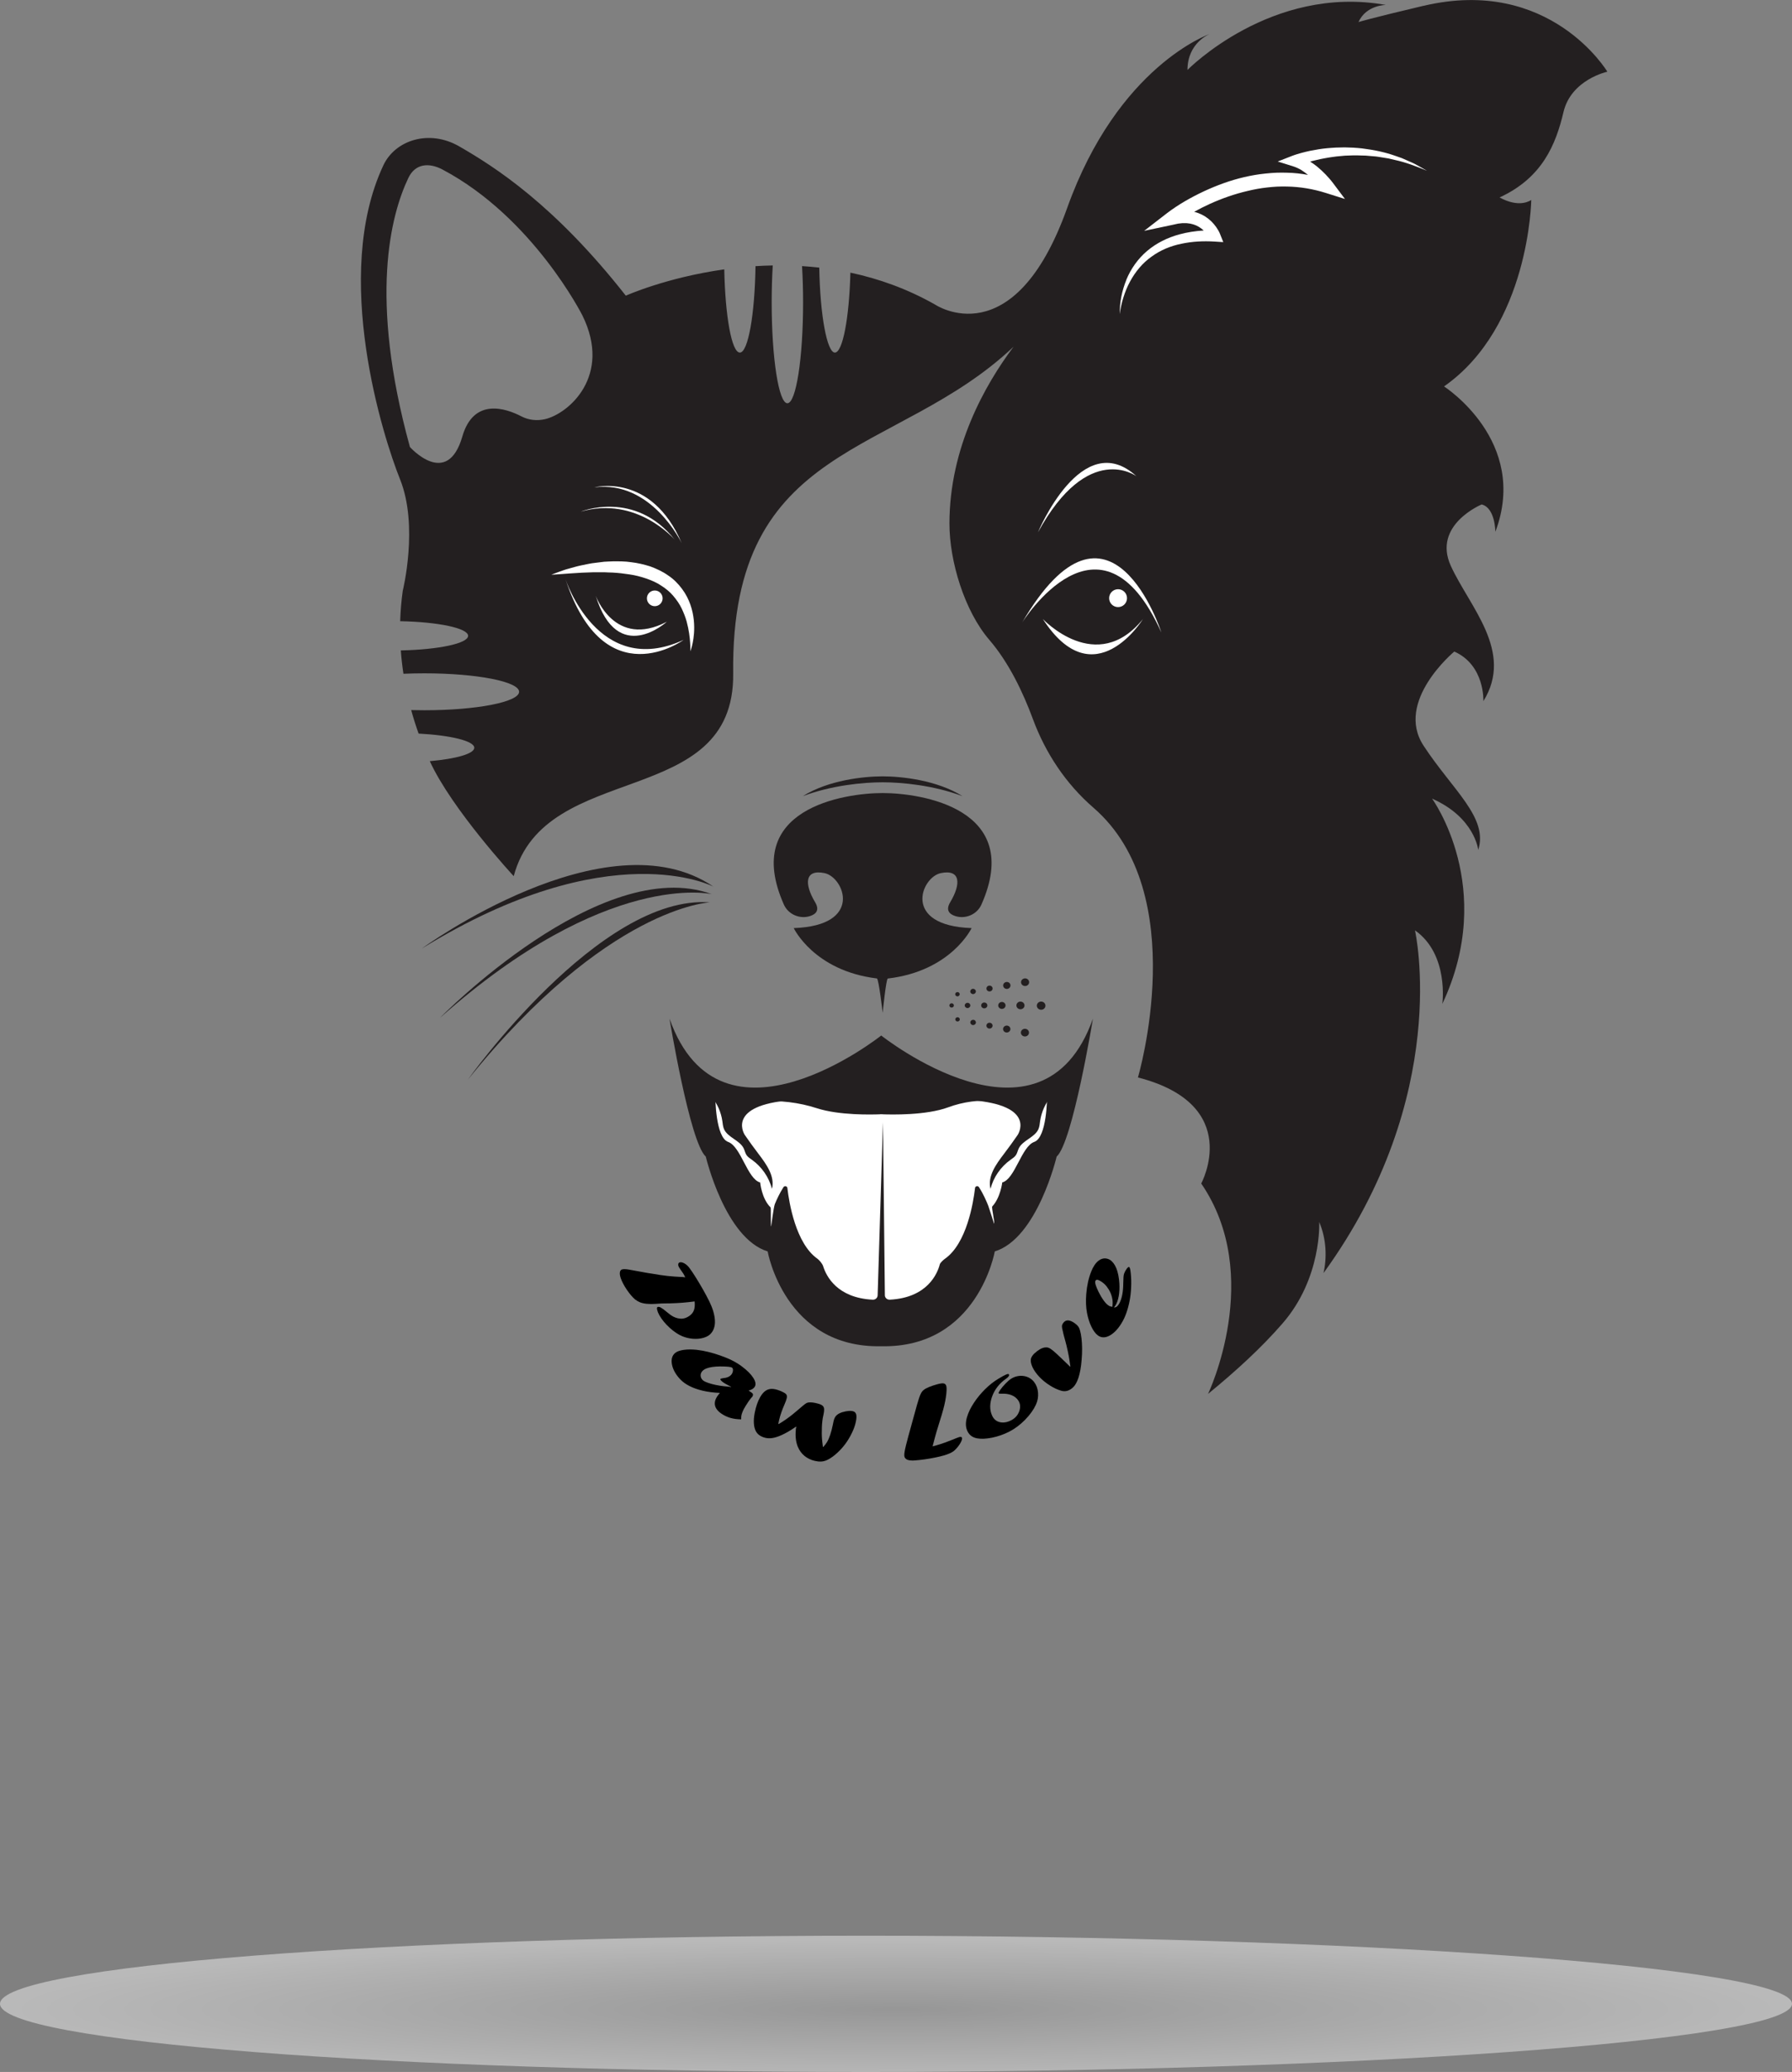 <?xml version="1.0" encoding="UTF-8"?>
<svg id="Layer_1" data-name="Layer 1" xmlns="http://www.w3.org/2000/svg" xmlns:xlink="http://www.w3.org/1999/xlink" viewBox="0 0 1230.76 1422.73">
  <rect x="0" y="0" width="1230.76" height="1422.73" fill="#808080" stroke="none"/>
  <defs>
    <style>
      .cls-1 {
        fill: #fff;
      }

      .cls-2 {
        fill: url(#radial-gradient);
        opacity: .45;
      }

      .cls-3 {
        fill: #231f20;
      }
    </style>
    <radialGradient id="radial-gradient" cx="152.01" cy="8267.36" fx="152.01" fy="8267.36" r="6.32" gradientTransform="translate(15168.93 -60873.16) rotate(-180) scale(95.74 -7.53)" gradientUnits="userSpaceOnUse">
      <stop offset="0" stop-color="#b3b3b3"/>
      <stop offset="1" stop-color="#fff"/>
    </radialGradient>
  </defs>
  <path class="cls-2" d="m0,1375.95c0,25.84,266.27,46.78,594.69,46.78s636.07-20.94,636.07-46.78-307.63-46.77-636.07-46.77S0,1350.12,0,1375.95Z"/>
  <g>
    <path class="cls-3" d="m977.65,3.98c-37.08,8.77-44.63,11.16-44.63,11.16,5.29-11.75,18.79-11.75,18.79-11.75-78.69-14.09-136.24,44.63-136.24,44.63,0-18.79,15.27-24.66,15.27-24.66,0,0-62.94,21.59-97.95,119.59-36.63,102.55-90.57,66.25-90.57,66.25-19.26-10.94-38.97-17.88-58.26-21.98-.82,31.1-5.28,54.88-10.66,54.88s-10.17-25.57-10.73-58.35c-3.98-.45-7.92-.78-11.82-1.03.46,7.72.72,16.09.72,24.86,0,38.28-4.83,69.32-10.79,69.32s-10.79-31.03-10.79-69.32c0-8.93.27-17.46.74-25.3-4.02.07-7.97.24-11.84.48-.49,33.26-5.11,59.34-10.75,59.34s-10.05-24.94-10.71-57.14c-40.02,5.64-67.62,18.07-67.62,18.07-48.97-62.33-89.76-88.34-114.47-102.55-20.67-11.89-43.93-4.21-52.01,12.97-35.71,75.98.08,187.49,11.4,215.6,12.94,32.12,1.89,76.6,1.89,76.6-1,7.09-1.56,14.06-1.77,20.9,26.19.5,46.65,4.81,46.65,10.04s-20.24,9.49-46.22,10.03c.39,5.46,1,10.81,1.8,16.03,4.62-.2,9.42-.31,14.35-.31,35.95,0,65.09,5.68,65.09,12.68s-29.14,12.68-65.09,12.68c-3.07,0-6.08-.04-9.03-.12,1.54,5.59,3.26,10.97,5.1,16.14,22.03,1.16,38.24,5.08,38.24,9.74,0,4.1-12.54,7.62-30.55,9.2,15.08,32.99,57.63,78.96,57.63,78.96,21.57-80.63,151.87-44.89,150.74-139.26-1.92-160.32,111.68-147.72,192.58-224.3-19.68,26.22-43.95,69.11-44.06,121.25-.05,26.09,10.38,60.3,27.41,80.07,13.44,15.6,23.18,36.14,29.9,54.33,8.64,23.4,22.69,44.55,41.56,60.87,68.05,58.85,30.6,185.26,30.6,185.26,72.82,18.79,43.46,72.82,43.46,72.82,43.46,63.42,4.7,144.46,4.7,144.46,19.53-15.98,36.84-31.9,51.22-48.47,27.08-31.2,25.12-69.57,25.12-69.57,5.09,11.94,5.29,24.86,2.94,35.09,88.61-122.06,62.83-235.34,62.83-235.34,23.49,16.44,18.79,50.5,18.79,50.5,37.58-79.87-7.05-140.94-7.05-140.94,29.36,12.92,31.71,35.24,31.71,35.24,7.05-22.32-17.62-41.11-37.58-71.64-19.97-30.54,21.14-64.6,21.14-64.6,21.14,9.4,19.97,34.06,19.97,34.06,21.14-34.06-9.4-64.6-22.32-92.79-12.92-28.19,21.14-42.28,21.14-42.28,9.4,2.35,9.4,18.79,9.4,18.79,23.49-62.25-35.24-99.83-35.24-99.83,58.73-41.11,59.9-128.02,59.9-128.02-9.4,5.87-21.73-1.76-21.73-1.76,29.36-13.51,38.6-36.34,43.88-58.66,5.29-22.32,30.11-27.67,30.11-27.67,0,0-39.35-65.77-126.26-45.22ZM374.16,287.86c-5.42,1.22-11.11.62-16.03-1.94-10.61-5.51-32.8-13.16-40.6,13.83-10.4,35.98-35.99,7.2-35.99,7.2-28.32-102.73-13.07-159.58-1.1-184.72,4.66-9.79,13.92-10.87,23.5-5.8,62.26,32.94,96.06,100.17,96.06,100.17,20.53,41.65-9.65,67.62-25.85,71.27Z"/>
    <g>
      <path class="cls-3" d="m490.02,608.83s-70.77-37.3-200.24,42.44c0,0,126.72-92.49,200.24-42.44Z"/>
      <path class="cls-3" d="m488.85,613.98s-72.07-17.04-186.67,84.94c0,0,110.48-112.83,186.67-84.94Z"/>
      <path class="cls-3" d="m487.58,619.62s-70.38,2.83-166.26,121.75c0,0,90.63-127.51,166.26-121.75Z"/>
    </g>
    <g>
      <g>
        <path class="cls-1" d="m474.16,447.22s.81-1.99,1.57-5.68c.74-3.68,1.46-9.11.78-15.72-.67-6.54-2.84-14.49-8.1-21.47-2.57-3.48-5.79-6.77-9.6-9.27-3.72-2.65-7.93-4.57-12.18-6.14-4.32-1.37-8.71-2.38-13.03-2.89-4.32-.67-8.6-.62-12.68-.6-2.04.1-4.04.13-6,.28-1.94.24-3.83.47-5.67.7-3.69.34-7.09,1.24-10.24,1.83-3.14.66-5.96,1.53-8.47,2.22-2.52.63-4.63,1.5-6.4,2.09-3.51,1.26-5.48,2.06-5.48,2.06,0,0,2.15-.08,5.84-.36,3.68-.35,8.95-.62,15.19-1.03,3.13-.03,6.5-.34,10.04-.29,1.77,0,3.58,0,5.44,0,1.85.13,3.72.15,5.63.22,3.8.2,7.7.65,11.58,1.26,3.9.55,7.72,1.56,11.4,2.8,3.66,1.27,7.23,2.78,10.32,4.88,3.13,2.02,6.02,4.32,8.3,7.06,2.29,2.71,4.32,5.58,5.76,8.62,1.43,3.03,2.63,6.05,3.43,8.97,1.59,5.84,2.18,11.03,2.41,14.68.25,3.66.16,5.8.16,5.8Z"/>
        <path class="cls-1" d="m457.96,426.93s-33.78,30.93-48.84-17.91c0,0,13.02,36.63,48.84,17.91Z"/>
        <path class="cls-1" d="m455.09,410.85c0,2.98-2.41,5.39-5.39,5.39s-5.39-2.41-5.39-5.39,2.41-5.39,5.39-5.39,5.39,2.41,5.39,5.39Z"/>
        <path class="cls-1" d="m469.51,439.39s-54.42,39.79-81.15-41.74c0,0,22.32,68.81,81.15,41.74Z"/>
      </g>
      <path class="cls-1" d="m468.23,373.03s-20.73-43.51-60.05-38.37c0,0,39.21-10.57,60.05,38.37Z"/>
      <path class="cls-1" d="m463.43,370.62s-25.91-30.39-64.55-19.3c0,0,37.07-15.29,64.55,19.3Z"/>
    </g>
    <path class="cls-3" d="m605.23,711.04s-110.23,87.72-145.4-11.56c0,0,13.92,84.99,24.91,94.69,0,0,13.19,56.11,42.49,65.12,0,0,11.66,66.5,78,65.12,66.34,1.39,78-65.12,78-65.12,29.31-9.01,42.49-65.12,42.49-65.12,10.99-9.7,24.91-94.69,24.91-94.69-35.17,99.28-145.4,11.56-145.4,11.56Z"/>
    <path class="cls-1" d="m683.65,756c-11.02-.92-22.14.54-32.43,4.35-15.14,5.6-39.21,5.03-45.27,4.79v-.07s-.25.01-.71.04c-.46-.02-.72-.04-.72-.04v.07c-5.83.24-28.26.77-43.43-4.15-12.3-3.99-25.31-5.53-38.29-4.69-12.12.79-25.25.59-31.48-3.01,0,0,0,27.71,8.79,30.83,8.79,3.12,13.19,25.52,21.98,27.83,0,0,1,11.14,7.14,17.11.43.42-.07,12.72.41,13.08,0,0,1.69-13.28,2.52-15.32,1.22-2.99,3.27-7.52,5.95-11.66.71-1.1,2.51-.73,2.66.56,1.19,10.18,5.74,38.15,20.68,48.63,1,.7,3.29,3.15,3.92,5.16,2.12,6.78,9.55,21.72,34.05,22.94,1.79.09,3.3-1.26,3.35-2.96l3.67-118.87,1.3,118.81c.02,1.72,1.54,3.1,3.36,3.01,26.08-1.33,32.78-18.22,34.34-24.18.34-1.29,2.57-3.22,3.56-3.92,14.94-10.49,19.49-38.46,20.68-48.64.15-1.28,1.94-1.67,2.66-.56,3.07,4.74,5.31,9.99,6.43,12.86.53,1.35,3.95,12.21,3.95,12.21.68-.51-1.84-11.13-1.26-11.75,5.7-6.08,6.9-16.53,6.9-16.53,8.79-2.31,13.19-24.71,21.98-27.83,8.79-3.12,8.79-30.83,8.79-30.83-6.92,4-22.37,3.8-35.49,2.71Z"/>
    <g>
      <path class="cls-3" d="m656,629c7.18,2.36,15.07-1.19,18.02-7.81,29.34-65.92-41.34-76.63-67.81-76.63s-97.15,10.71-67.81,76.63c2.95,6.62,10.84,10.17,18.02,7.81,4.05-1.33,6.64-4.05,3.4-9.48-7.63-12.77-7.05-22.77,6.46-19.99,13.51,2.78,27.01,36.09-21.14,37.76,0,0,13.84,29.31,57.1,34.57,1.3.16,3.98,23.59,3.98,23.59,0,0,2.37-23.4,3.52-23.53,43.62-5.11,57.56-34.63,57.56-34.63-48.15-1.67-34.65-34.98-21.14-37.76,13.51-2.78,14.09,7.22,6.46,19.99-3.24,5.43-.66,8.15,3.4,9.48Z"/>
      <path class="cls-3" d="m606.21,537.17c13.3,0,35.15,2.08,54.82,9.52-17.31-10.91-41.59-13.6-54.82-13.6s-37.51,2.68-54.82,13.6c19.67-7.44,41.52-9.52,54.82-9.52Z"/>
    </g>
    <g>
      <path class="cls-3" d="m488.54,752.79c4.04,4.91,6.68,10.83,7.57,16.98.27,1.87.39,3.79,1.15,5.54,2.5,5.76,10.81,7.61,13.54,13.28.74,1.55,1.02,3.3,2.02,4.71.88,1.25,2.24,2.1,3.51,3.01,6.87,4.89,11.85,12.1,13.84,20.01,2.23-8.63-3.88-16.98-9.37-24.19-3.17-4.17-6.24-8.4-9.2-12.7-1.48-2.15-11.97-21.81,36.02-24.24,4.35-.22-53.13-1.09-56.82-3.27l-2.26.87Z"/>
      <path class="cls-3" d="m719.67,751.92c-3.69,2.18-61.17,3.05-56.82,3.27,47.99,2.42,37.5,22.09,36.02,24.24-2.96,4.3-6.03,8.53-9.2,12.7-5.49,7.21-11.6,15.56-9.37,24.19,1.99-7.91,6.97-15.12,13.84-20.01,1.27-.9,2.63-1.76,3.51-3.01,1-1.41,1.28-3.16,2.02-4.71,2.73-5.67,11.04-7.52,13.54-13.28.76-1.75.88-3.67,1.15-5.54.9-6.16,3.53-12.08,7.57-16.98l-2.26-.87Z"/>
    </g>
    <path class="cls-1" d="m797.62,434.27s-35.24-109.91-95.65-6.71c0,0,53.7-86.42,95.65,6.71Z"/>
    <path class="cls-1" d="m785.03,425.04s-33.56,54.54-68.8,0c0,0,36.92,39.43,68.8,0Z"/>
    <path class="cls-1" d="m761.76,410.73c0,3.39,2.75,6.14,6.14,6.14s6.14-2.75,6.14-6.14-2.75-6.14-6.14-6.14-6.14,2.75-6.14,6.14Z"/>
    <path class="cls-1" d="m773.55,192.15c3.09-7.5,7.94-14.45,14.3-19.84,6.36-5.39,14.04-9.15,22.04-11.34,5.51-1.52,11.15-2.34,16.79-2.69-.14-.13-.28-.28-.42-.41-1.84-1.58-3.89-2.87-6.17-3.62-.56-.22-1.16-.31-1.74-.48-.29-.07-.58-.17-.88-.22l-.91-.11c-.61-.06-1.2-.2-1.82-.21h-1.87c-.62-.05-1.26.04-1.89.12l-1.9.21c-1.28.25-2.55.58-3.83.85l-19.44,4.11,15.54-12.03c2.11-1.63,4.06-2.98,6.13-4.36,2.05-1.37,4.12-2.67,6.25-3.9,4.24-2.47,8.58-4.74,13.02-6.82,8.89-4.13,18.16-7.57,27.8-9.79,4.81-1.12,9.7-1.97,14.64-2.46,2.46-.31,4.95-.4,7.43-.56,2.49-.04,4.98-.13,7.47,0,4.78.09,9.54.62,14.25,1.5-1.44-1.17-2.92-2.28-4.44-3.25-1.85-1.11-3.76-2.01-5.69-2.61l-10.67-3.34,10.13-3.96c.57-.22,1.05-.38,1.55-.55.5-.18.99-.33,1.48-.48.98-.31,1.96-.61,2.95-.86,1.96-.56,3.94-.99,5.91-1.44,3.96-.8,7.93-1.47,11.94-1.84,2.01-.14,4-.36,6.01-.43l6.01-.14,6,.2c2,.06,3.99.35,5.97.51,7.92.97,15.77,2.55,23.24,5.25l2.8.98,1.4.49,1.36.6,5.41,2.39c1.82.75,3.51,1.79,5.23,2.73l5.12,2.89c-7.26-2.97-14.51-5.8-22.1-7.42l-2.82-.66-1.4-.34-1.43-.23-5.7-.92c-1.89-.32-3.83-.37-5.73-.57l-2.86-.25c-.96-.04-1.92-.04-2.87-.07-1.91-.02-3.82-.18-5.73-.09l-5.72.2-5.69.53c-1.89.19-3.77.54-5.65.8-1.88.28-3.73.71-5.6,1.04-1.86.39-3.69.85-5.53,1.3-.47.13-.93.26-1.4.4,1.69,1.06,3.28,2.22,4.8,3.44,2.05,1.68,3.96,3.46,5.78,5.34.91.94,1.79,1.9,2.64,2.89.87,1.01,1.65,1.95,2.54,3.13l8.15,10.87-13.18-4.15c-8.64-2.72-17.63-4.24-26.7-4.4-2.26-.1-4.53.02-6.8.07-2.27.17-4.54.27-6.79.58-4.52.49-9.02,1.32-13.47,2.4-8.91,2.08-17.64,5.13-26.03,8.95-3.6,1.64-7.14,3.43-10.6,5.35.12.04.24.07.36.1.84.26,1.69.45,2.5.79,3.3,1.22,6.32,3.18,8.83,5.58,1.25,1.2,2.37,2.53,3.38,3.93.49.71.97,1.43,1.4,2.19.22.37.43.77.63,1.16.1.19.2.4.3.62.1.21.19.41.32.74l2.29,5.71-6.02-.38c-7.64-.48-15.29-.08-22.67,1.48-7.39,1.49-14.49,4.38-20.56,8.85-6.18,4.34-11.17,10.36-14.83,17.17-1.85,3.4-3.34,7.03-4.5,10.77-1.21,3.73-2.06,7.6-2.5,11.54-.18-7.95,1.43-15.98,4.49-23.5Z"/>
    <path class="cls-1" d="m712.89,365.51s30.15-72.77,67.64-38.49c0,0-33.03-24.66-67.64,38.49Z"/>
    <g>
      <g>
        <path class="cls-3" d="m655.14,690.39c0,.81-.69,1.46-1.55,1.46s-1.55-.65-1.55-1.46.69-1.46,1.55-1.46,1.55.65,1.55,1.46Z"/>
        <path class="cls-3" d="m666.43,690.39c0,1-.86,1.81-1.92,1.81s-1.92-.81-1.92-1.81.86-1.81,1.92-1.81,1.92.81,1.92,1.81Z"/>
        <path class="cls-3" d="m676.12,688.39c1.17.06,2.07,1,2,2.11-.06,1.1-1.06,1.95-2.23,1.89-1.17-.06-2.07-1-2-2.11.06-1.1,1.06-1.95,2.23-1.89Z"/>
        <path class="cls-3" d="m688.24,688.01c1.39.07,2.46,1.19,2.38,2.51-.07,1.31-1.26,2.32-2.65,2.25-1.39-.07-2.46-1.19-2.38-2.51.07-1.31,1.26-2.32,2.65-2.25Z"/>
        <path class="cls-3" d="m701.01,687.76c1.54.08,2.71,1.32,2.63,2.77-.08,1.45-1.39,2.57-2.93,2.49s-2.71-1.32-2.63-2.77c.08-1.45,1.39-2.57,2.93-2.49Z"/>
      </g>
      <g>
        <path class="cls-3" d="m659.1,682.42c.16.79-.39,1.56-1.23,1.71s-1.65-.37-1.8-1.17c-.16-.79.39-1.56,1.23-1.71.84-.15,1.65.37,1.8,1.17Z"/>
        <path class="cls-3" d="m670.2,680.45c.2.98-.49,1.93-1.53,2.12-1.04.19-2.04-.46-2.24-1.45-.2-.98.49-1.93,1.53-2.12,1.04-.19,2.04.46,2.24,1.45Z"/>
        <path class="cls-3" d="m679.33,676.79c1.16-.15,2.23.62,2.38,1.72.15,1.1-.66,2.1-1.82,2.25-1.16.15-2.23-.62-2.38-1.72s.66-2.1,1.82-2.25Z"/>
        <path class="cls-3" d="m691.16,674.3c1.38-.17,2.65.74,2.83,2.05.18,1.3-.79,2.5-2.17,2.68-1.38.17-2.65-.74-2.83-2.05-.18-1.3.79-2.5,2.17-2.68Z"/>
        <path class="cls-3" d="m703.67,671.83c1.52-.19,2.92.82,3.13,2.26.2,1.44-.87,2.76-2.39,2.96-1.52.19-2.92-.82-3.13-2.26-.2-1.44.87-2.76,2.39-2.96Z"/>
      </g>
      <g>
        <path class="cls-3" d="m659.17,700.25c-.17.79-.99,1.3-1.83,1.13-.84-.16-1.37-.94-1.2-1.73.17-.79.99-1.3,1.83-1.13.84.16,1.37.94,1.2,1.73Z"/>
        <path class="cls-3" d="m670.23,702.43c-.22.98-1.23,1.61-2.27,1.41-1.04-.2-1.7-1.17-1.49-2.15.22-.98,1.23-1.61,2.27-1.41s1.7,1.17,1.49,2.15Z"/>
        <path class="cls-3" d="m680.14,702.34c1.13.28,1.81,1.38,1.51,2.45-.3,1.07-1.46,1.71-2.59,1.42-1.13-.28-1.81-1.38-1.51-2.45.3-1.07,1.46-1.71,2.59-1.42Z"/>
        <path class="cls-3" d="m692.08,704.3c1.35.34,2.15,1.64,1.79,2.91s-1.74,2.03-3.08,1.7-2.15-1.64-1.79-2.91,1.74-2.03,3.08-1.7Z"/>
        <path class="cls-3" d="m704.64,706.52c1.49.37,2.37,1.81,1.98,3.22s-1.92,2.24-3.4,1.87c-1.49-.37-2.37-1.81-1.98-3.22.39-1.41,1.92-2.24,3.4-1.87Z"/>
      </g>
      <path class="cls-3" d="m718.03,690.55c0,1.55-1.33,2.81-2.97,2.81s-2.97-1.26-2.97-2.81,1.33-2.81,2.97-2.81,2.97,1.26,2.97,2.81Z"/>
    </g>
  </g>
  <g>
    <path d="m469.2,876.92c.57.07.86.1,1.43.17-.49-1.08-.96-1.97-1.41-2.68-.45-.71-1.03-1.53-1.71-2.47-.83-1.15-1.34-1.99-1.52-2.47-.23-.59-.27-1.13-.13-1.62.14-.49.42-.81.83-.97.85-.33,1.94-.12,3.25.58s2.45,1.73,3.45,3.04c1.3,1.71,2.81,3.98,4.52,6.72s3.31,5.43,4.83,8.11c1.71,3.03,3.19,5.74,4.39,8.21,1.2,2.47,2.13,4.77,2.76,6.94.63,2.17,1.01,4.24,1.12,6.22.11,1.99-.12,3.81-.71,5.49-.59,1.67-1.52,3.09-2.81,4.22-1.17,1.02-2.78,1.82-4.86,2.35-2.08.53-4.37.71-6.89.5-2.52-.21-4.94-.8-7.24-1.77-2.67-1.13-5.57-3.02-8.61-5.79-3.04-2.77-5.39-5.69-7.06-8.63-.71-1.26-1.2-2.44-1.47-3.55-.27-1.11-.21-1.77.17-1.97.58-.31,1.32-.22,2.23.25.91.48,2.32,1.5,4.11,3.01,1.51,1.28,3.13,2.54,4.73,3.35,2,1.01,4.02,1.39,5.72,1.32,1.69-.07,3.37-.69,5.04-1.83,1.59-1.08,2.66-2.43,3.24-4,.57-1.58.71-3.57.47-6.01-6.8.85-10.25,1.12-17.25,1.34-1.24.02-1.86.02-3.1.02-1.25-.05-3.3.1-6.11.3-4.88.35-8.63-.09-11.02-1.04-1.05-.42-2.2-1.08-3.44-2-1.78-1.56-3.68-3.74-5.64-6.63-1.96-2.88-3.34-5.56-4.18-7.94-.55-1.57-.75-2.9-.6-3.99s.64-1.75,1.46-2.02c.91-.3,2.4-.27,4.46.05,2.05.31,5.82,1.11,11.25,2.04.9.16,1.35.24,2.24.4.97.15,1.46.22,2.43.36,8.75,1.53,13.09,1.99,21.65,2.38Z"/>
    <path d="m494.45,956.59s-.05.07-.09.11c-.04-.1-.06-.15-.1-.25-4.42-.18-8.38-.73-11.81-1.55-3.43-.82-6.43-1.91-8.95-3.2-2.53-1.29-4.6-2.8-6.2-4.46-3.25-3.4-5.19-6.96-5.82-10.46-.63-3.49.18-6.09,2.28-7.8,1.3-1.05,3.28-1.72,5.93-2.09,2.65-.37,5.57-.35,8.76-.03,5.27.58,10.72,1.97,16.45,3.98,5.91,2.07,10.78,4.49,14.83,7.58,3.42,2.6,5.95,5.09,7.59,7.64,1.64,2.56,2.03,4.61,1.03,6.2-.74,1.18-2.12,2.05-4.2,2.57,1.62,1.03,2.58,1.77,2.87,2.26.28.49.17,1.15-.34,2,.05-.08-.34.29-.99,1.1-1.42,1.75-2.64,3.67-3.7,5.4-.55.9-.96,1.59-1.21,2.08-.25.48-.51,1.05-.78,1.71-.27.66-.46,1.2-.58,1.63-.31,1.1-.44,2.3-.38,3.59-2.76-.01-5.27-.36-7.49-1.02-2.22-.66-4.3-1.65-6.21-2.98-5.15-3.58-5.75-7.98-2.02-12.78.43-.56.8-.97,1.11-1.24Zm7.61-4.39c-.39-.18-.58-.27-.97-.46-2.41-1.22-4.07-2.25-5-3-1.13-.91-1.54-1.56-1.24-1.92.11-.13.61-.27,1.52-.44,2.87-.24,4.82-1.11,5.92-2.49.63-.79.99-1.68,1.1-2.66s-.07-1.66-.55-2.06c-.43-.35-1.34-.58-2.74-.71-4.03-.29-7.63-.27-10.8.18-3.17.45-5.46,1.32-6.82,2.72-.9.93-1.33,2.01-1.28,3.23.05,1.22.58,2.3,1.56,3.2.84.77,2.91,1.68,6.2,2.56,3.28.88,7.15,1.53,11.53,1.82.67.11,1,.17,1.67.27-.04-.1-.06-.15-.09-.24Z"/>
    <path d="m546.64,979.68c-1.32.89-1.99,1.33-3.34,2.2-3.07,1.93-5.87,3.35-8.32,4.3-2.46.95-4.63,1.42-6.47,1.43-1.84.02-3.63-.38-5.35-1.17-1.75-.81-3.07-1.98-3.92-3.48-1.63-2.96-1.98-7.3-.9-12.84.87-4.46,2.19-8.05,3.75-10.79,1.23-2.14,2.57-3.65,4.01-4.54,1.44-.89,3.07-1.23,4.9-1.06s3.96.85,6.41,2c1.29.6,2.16,1.18,2.6,1.76.45.58.56,1.4.35,2.46-.21,1.06-.75,2.57-1.61,4.53-1.58,3.57-2.8,7.05-3.62,10.45,0,.2-.21,1.14-.6,2.81.1.04.16.07.26.11.38-.22.68-.4.9-.54.22-.14.44-.28.66-.41.22-.14.42-.26.61-.38.19-.11.45-.28.78-.5,2.9-1.87,5.96-4.17,9.15-6.91,3.66-3.14,5.94-5.08,7.02-5.69.29-.13.66-.25,1.12-.37,1.77-.29,4.02,0,6.83.77,1.48.41,2.53.9,3.16,1.48.63.58.96,1.37.99,2.37.04,1-.15,2.62-.65,4.73-.4,1.69-.74,4.16-.88,7.37-.14,3.21-.11,6.1.11,8.67.06.88.25,2.57.6,5.07.11.02.17.04.28.06,1.16-1.34,1.96-2.41,2.43-3.2,1.68-2.7,3.04-6.81,4.15-12.31.13-.62.19-.93.31-1.55.33-1.63.81-2.89,1.44-3.79.63-.9,1.57-1.67,2.79-2.26,1.27-.62,2.73-1.05,4.31-1.35,1.58-.3,2.92-.38,4.06-.24,1.33.17,2.24.65,2.72,1.47.49.82.65,2.08.47,3.78-.41,3.82-2.03,8.52-5.25,13.88-2.75,4.59-6.35,8.67-10.82,12.1-1.44,1.06-2.81,1.89-4.12,2.48-1.31.59-2.62.92-3.92,1-1.31.08-2.76-.07-4.34-.43-5.64-1.3-9.67-4.68-11.8-9.81-.62-1.57-1.05-3.27-1.28-5.11-.24-1.84-.26-3.88-.07-6.13-.05-.42.06-1.2.35-2.34-.1-.04-.16-.05-.26-.09Z"/>
    <path d="m647.7,968.26c-.34,1.26-.52,1.88-.89,3.14-1.23,4.04-2.46,8.03-3.67,11.96-.58,1.9-1.4,5.17-2.63,9.79,3.09-.75,7.19-2.01,12.17-3.99,3.2-1.27,5.12-2.07,5.81-2.28,1.27-.38,2.01-.26,2.21.36.24.74-.13,1.99-1.15,3.75-1.02,1.76-2.32,3.38-3.88,4.84-1.07,1.04-2.82,2.02-5.28,2.88-2.46.87-6.38,1.9-11.81,2.82-5.07.86-9.03,1.25-11.82,1.37-.04,0-.71-.04-2-.15-2.31-.34-3.53-1.42-3.68-3.2-.11-1.28.31-3.68,1.17-7.19.85-3.51,2.1-7.91,3.55-13.21,3.31-11.82,5.1-19.26,6.67-22.26.49-1.02,1.17-1.87,2.06-2.56.88-.69,2.14-1.35,3.76-2.01,1.56-.64,3.39-1.24,5.48-1.81,1.95-.53,3.37-.74,4.28-.59.91.15,1.52.7,1.83,1.66.3.92.34,2.79.04,5.64-.3,2.85-.97,6.53-2.2,11.03Z"/>
    <path d="m685.96,946.58c4.2-2.52,6.45-3.59,6.91-2.91.53.78-.14,1.83-1.98,3.1-2.22,1.53-4.11,3.31-5.68,5.31-1.57,2-2.8,4.15-3.69,6.49-.89,2.34-1.38,4.67-1.43,7.02-.05,2.35.4,4.58,1.41,6.67,1.11,2.31,2.87,3.77,5.33,4.31,2.46.54,5.14.06,7.94-1.46,2.6-1.41,4.39-3.52,5.31-6.21.92-2.7.67-5.08-.65-7.14-1.07-1.69-2.64-2.92-4.65-3.74-2.01-.82-4.35-1.14-7.01-1.01-1.15.03-1.78-.07-1.9-.27-.16-.29.21-1.09,1.09-2.36.98-1.41,2.2-2.83,3.59-4.27s2.62-2.53,3.72-3.26c1.28-.84,2.63-1.44,4.09-1.78s2.92-.43,4.4-.26c1.48.18,2.86.61,4.14,1.31s2.39,1.63,3.31,2.82c1.53,1.97,2.47,4.37,2.72,7.23.25,2.86-.21,5.68-1.44,8.35-1.58,3.44-4.09,6.98-7.52,10.46s-7.13,6.21-10.96,8.15c-3.73,1.89-7.68,3.26-11.76,4.08-4.09.82-7.51.93-10.19.44-3.58-.67-5.91-2.73-7.05-5.99-.9-2.57-.79-5.48.17-8.72s2.59-6.48,4.78-9.8c2.2-3.32,4.73-6.37,7.63-9.25,2.9-2.88,5.98-5.29,9.37-7.32Z"/>
    <path d="m730.22,915.23c-.12-.55-.19-.82-.32-1.36-.4-1.47-.59-2.55-.56-3.26.04-.71.35-1.46.94-2.25,1.72-2.33,4.31-2.28,7.85.24,1.03.74,1.84,1.49,2.41,2.28.57.78.97,1.75,1.25,2.81.36,1.36.74,3.12.98,5.21.24,2.1.39,4.42.42,6.97s-.08,5.23-.33,8.01c-.38,5.03-1.17,9.1-2.16,12.12-.99,3.03-2.24,5.23-3.65,6.58-2.61,2.5-5.43,3.19-8.15,2.39-1.77-.52-3.8-1.32-5.89-2.48-2.09-1.16-4.04-2.49-5.85-3.96-1.81-1.48-3.39-3.05-4.76-4.7-1.89-2.29-3.17-4.47-3.88-6.54s-.8-3.82-.2-5.1c.52-1.11,1.36-2.14,2.33-3.03,1.15-1.05,2.33-1.94,3.55-2.66,1.23-.72,2.4-1.1,3.37-1.24.83-.12,1.71-.11,2.54.19.84.3,1.9.98,3.18,2.04,1.28,1.06,2.98,2.6,5.08,4.62.52.5.78.75,1.3,1.25.98.94,1.47,1.41,2.44,2.35,1.15,1.11,1.73,1.66,2.88,2.76.07-.07.1-.1.16-.17-.22-1.24-.37-2.22-.44-2.93-.23-1.93-.88-5.85-2.27-11.59-.31-1.2-.87-3.45-1.79-6.7-.18-.74-.27-1.11-.46-1.85Z"/>
    <path d="m765.06,897.74c1.46.23,2.86-.94,4.12-3.59,1.41-2.96,2.26-7.34,2.3-13.04.03-3.32.17-5.47.53-6.47.45-1.25,1.04-2.36,1.76-3.34.73-.98,1.28-1.42,1.66-1.3.4.13.72.93.94,2.4.4,2.69.6,5.72.57,9.08s-.29,6.56-.74,9.54c-.46,2.99-1.12,5.89-2,8.69-.87,2.8-1.86,5.18-2.93,7.15-2.67,4.91-5.7,8.24-8.84,10.05-3.15,1.81-5.88,1.81-8.18.22-1.76-1.22-3.28-3.27-4.65-6.09-1.37-2.82-2.36-5.96-3.01-9.4-.77-4.05-.93-8.41-.54-13.11.48-5.78,1.59-10.88,3.45-15.5,1.34-3.34,2.96-5.79,4.97-7.33,2.01-1.55,4.16-2.01,6.48-1.25,1.81.59,3.42,2.04,4.79,4.42,1.37,2.39,2.32,5.63,2.8,9.66.4,3.32.44,6.51.1,9.48-.34,2.97-1,5.42-1.93,7.32-.42.85-.97,1.66-1.64,2.42Zm-1.06-.41c.24-2.08.25-3.75.03-4.99-.39-2.7-1.4-5.05-2.56-6.94-.81-1.31-1.8-2.68-3.05-3.81-1.25-1.13-2.51-1.96-3.78-2.52-1.18-.52-1.95-.36-2.31.47-.5,1.15.25,3.55,2.09,7.38,1.12,2.28,2.33,4.33,3.64,6.14,1.31,1.81,2.58,3.06,3.85,3.73.44.23,1.13.41,2.1.53Z"/>
  </g>
</svg>